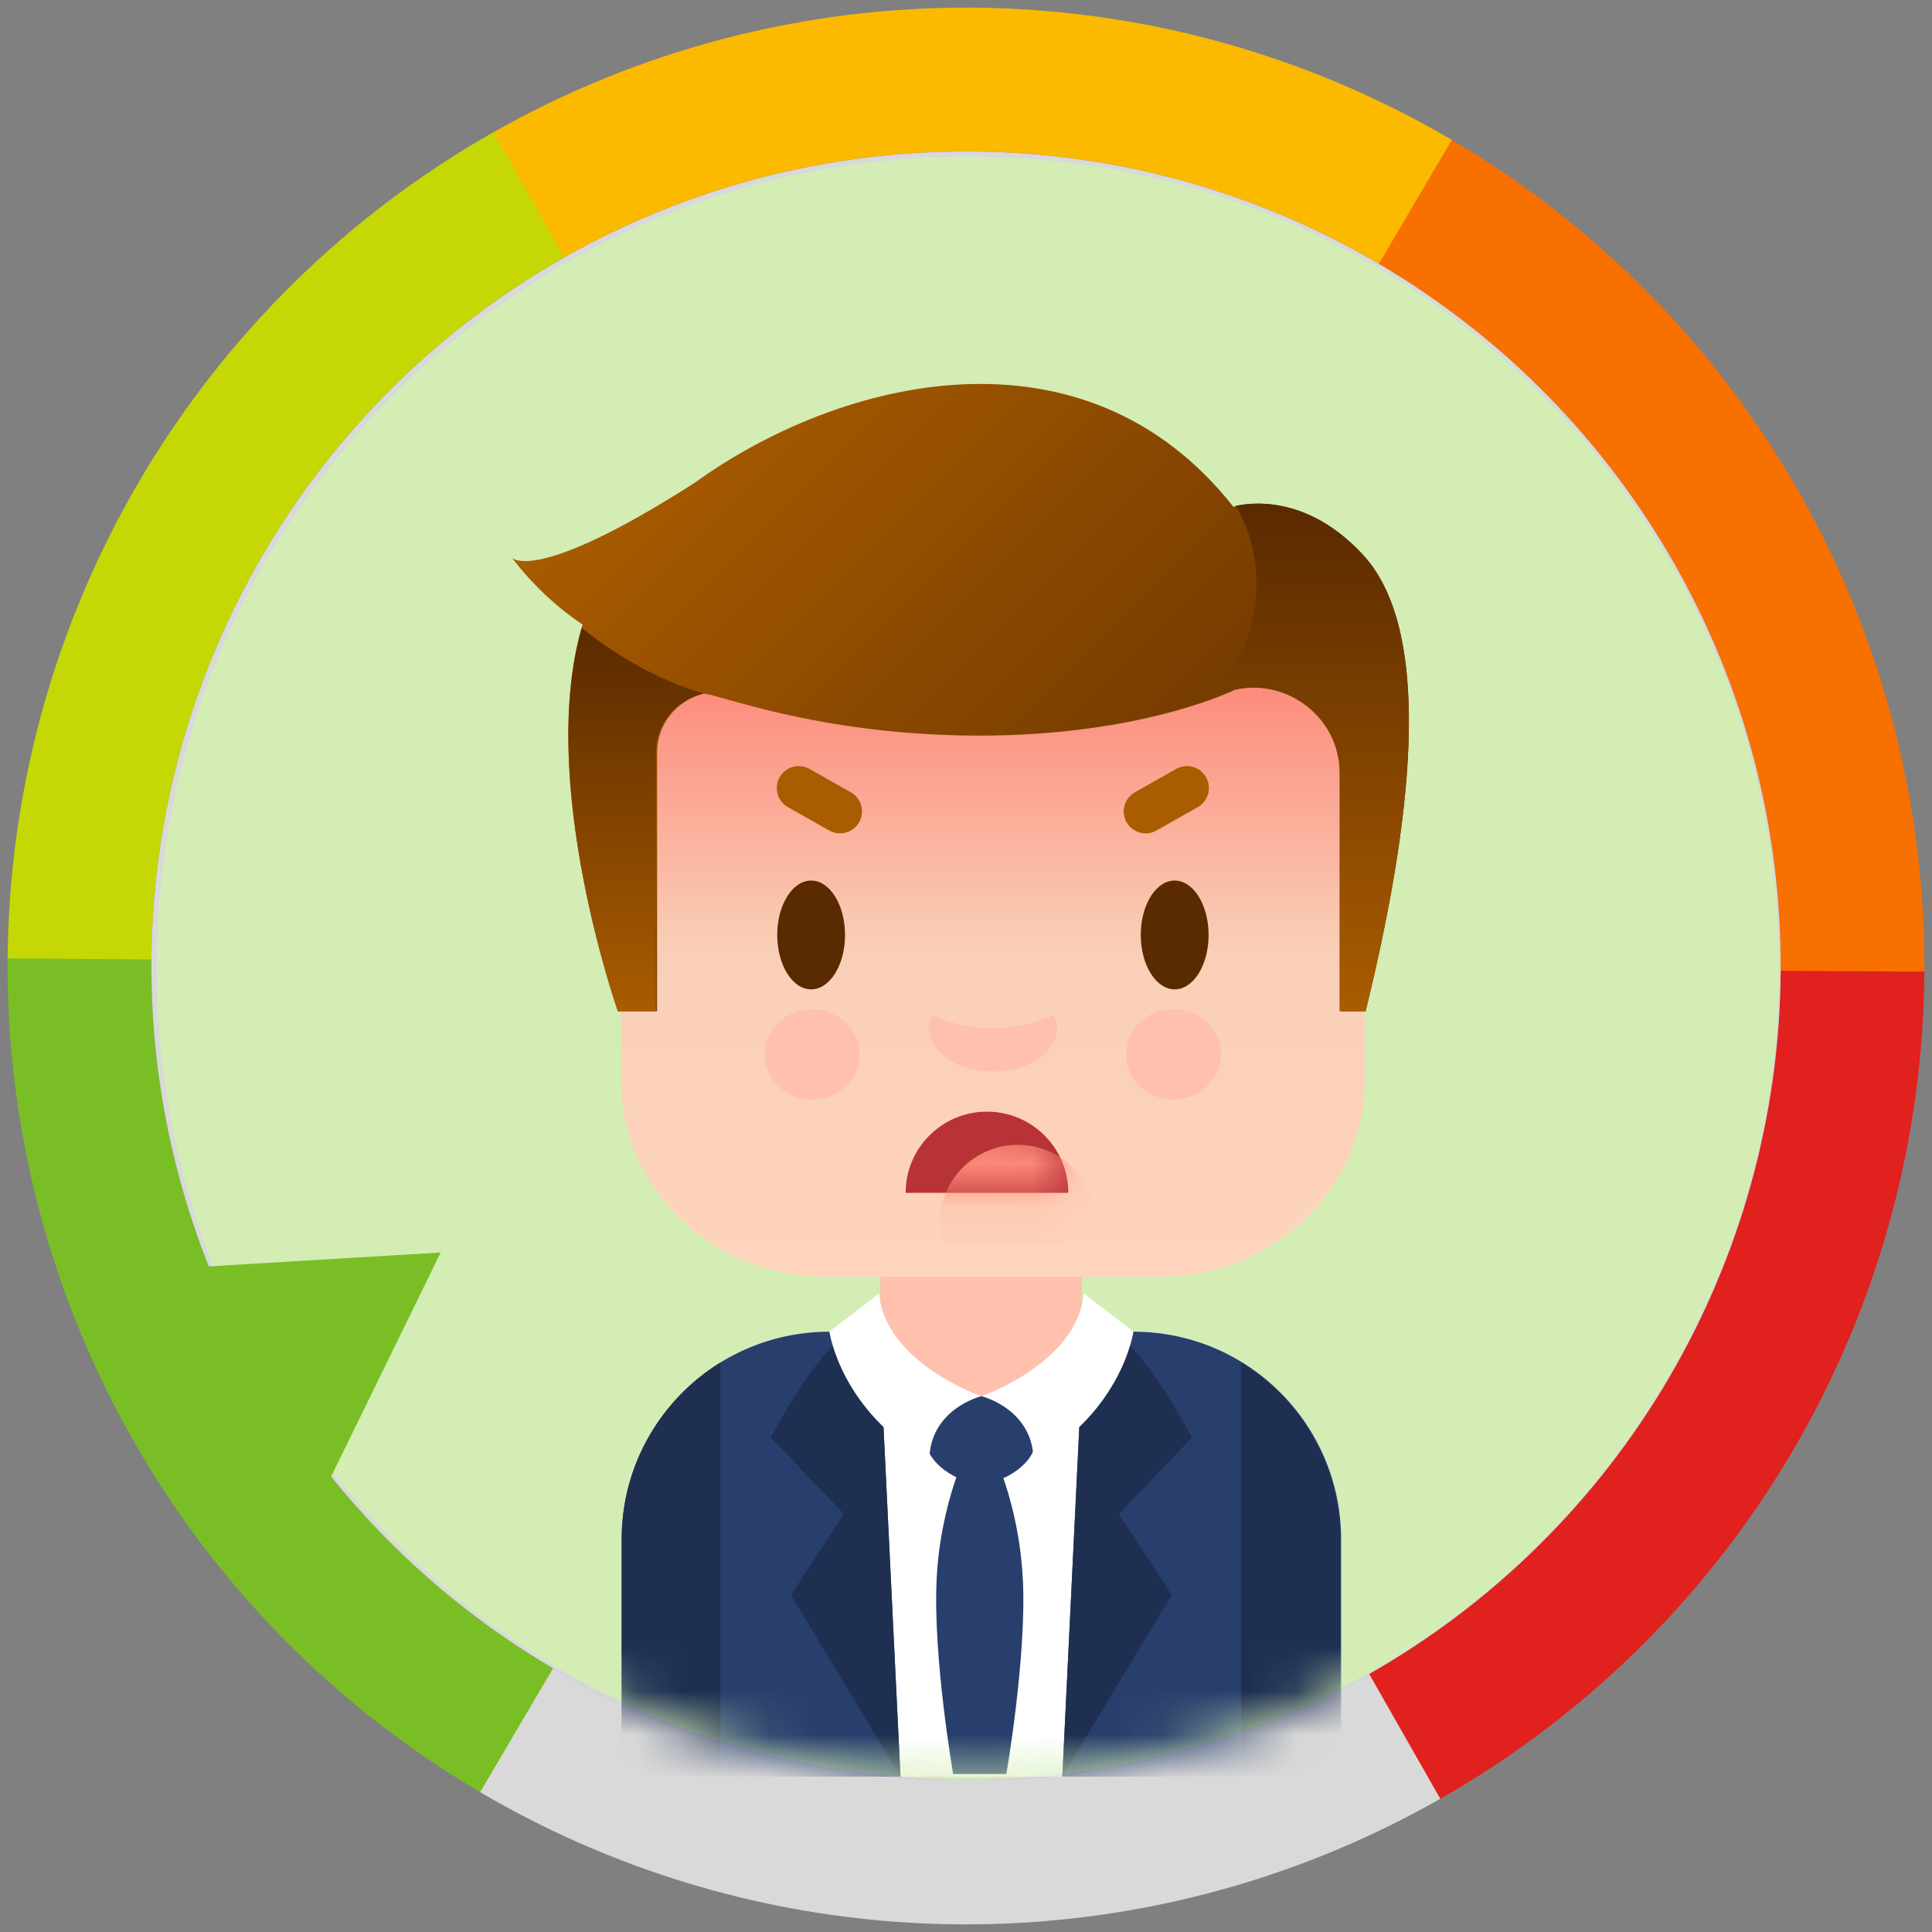 <svg width="44" height="44" viewBox="0 0 44 44" fill="none" xmlns="http://www.w3.org/2000/svg">
<rect x="0" y="0" width="44" height="44" fill="#808080" stroke="none"/>
<g id="Charector">
<g id="Group 48103293">
<path id="Ellipse 3477" d="M43.826 22.174C43.856 18.335 42.874 14.556 40.977 11.218C39.081 7.88 36.338 5.102 33.024 3.162L31.371 5.988C34.187 7.636 36.519 9.998 38.131 12.836C39.743 15.673 40.578 18.885 40.552 22.148L43.826 22.174Z" fill="#F87000"/>
<path id="Ellipse 3482" d="M32.762 40.989C36.102 39.096 38.884 36.356 40.826 33.044C42.769 29.733 43.803 25.968 43.826 22.129L40.552 22.109C40.533 25.373 39.653 28.573 38.002 31.388C36.351 34.202 33.987 36.532 31.148 38.141L32.762 40.989Z" fill="#E0211D"/>
<path id="Ellipse 3478" d="M33.064 3.186C29.754 1.24 25.99 0.201 22.151 0.174C18.312 0.148 14.534 1.134 11.198 3.034L12.819 5.879C15.654 4.264 18.866 3.426 22.129 3.448C25.392 3.471 28.591 4.354 31.404 6.008L33.064 3.186Z" fill="#FBB900"/>
<path id="Ellipse 3479" d="M11.238 3.011C7.898 4.904 5.116 7.645 3.174 10.956C1.231 14.268 0.197 18.033 0.174 21.872L3.448 21.891C3.467 18.628 4.347 15.427 5.998 12.613C7.649 9.798 10.013 7.469 12.852 5.86L11.238 3.011Z" fill="#C5D805"/>
<path id="Ellipse 3480" d="M0.174 21.826C0.144 25.665 1.126 29.444 3.022 32.782C4.919 36.12 7.662 38.899 10.976 40.838L12.629 38.012C9.813 36.364 7.481 34.002 5.869 31.165C4.257 28.328 3.422 25.115 3.448 21.852L0.174 21.826Z" fill="#7ABE26"/>
<path id="Ellipse 3481" d="M10.936 40.815C14.246 42.761 18.01 43.8 21.849 43.826C25.688 43.853 29.466 42.866 32.802 40.966L31.181 38.121C28.346 39.736 25.134 40.575 21.871 40.552C18.608 40.53 15.409 39.647 12.596 37.993L10.936 40.815Z" fill="#D9D9D9"/>
<circle id="Ellipse 3476" cx="18.552" cy="18.552" r="18.552" transform="matrix(-1 -0.008 -0.008 1 40.701 3.599)" fill="#D9D9D9"/>
</g>
<g id="Group 48103281">
<g id="Clip path group">
<g id="Group">
<path id="Vector" d="M22.041 40.514C32.244 40.514 40.515 32.243 40.515 22.04C40.515 11.837 32.244 3.566 22.041 3.566C11.838 3.566 3.567 11.837 3.567 22.04C3.567 32.243 11.838 40.514 22.041 40.514Z" fill="#D3EDB4"/>
<g id="Mask group">
<mask id="mask0_8786_8113" style="mask-type:alpha" maskUnits="userSpaceOnUse" x="3" y="3" width="38" height="38">
<path id="Vector_2" d="M22.041 40.514C32.244 40.514 40.515 32.243 40.515 22.04C40.515 11.837 32.244 3.566 22.041 3.566C11.838 3.566 3.567 11.837 3.567 22.04C3.567 32.243 11.838 40.514 22.041 40.514Z" fill="#7ABE26"/>
</mask>
<g mask="url(#mask0_8786_8113)">
<g id="Group_2">
<g id="Group_3">
<path id="Vector_3" d="M30.544 40.462H14.16V35.059C14.16 32.446 16.278 30.328 18.891 30.328L22.353 31.8L25.815 30.328C28.428 30.328 30.546 32.446 30.546 35.059V40.462H30.544Z" fill="white"/>
<path id="Vector_4" d="M20.016 30.328H18.888C16.276 30.328 14.158 32.446 14.158 35.059V40.462H20.508L20.016 30.328Z" fill="#283F6D"/>
<path id="Vector_5" d="M20.015 30.326H19.524C18.807 30.326 17.557 32.74 17.557 32.74L19.22 34.481L18.014 36.325L20.507 40.458L20.015 30.324V30.326Z" fill="#1E2F52"/>
<path id="Vector_6" d="M16.41 31.028C15.059 31.861 14.158 33.354 14.158 35.057V40.46H16.41V31.03V31.028Z" fill="#1E2F52"/>
<path id="Vector_7" d="M24.686 30.328H25.814C28.427 30.328 30.544 32.446 30.544 35.059V40.462H24.194L24.686 30.328Z" fill="#283F6D"/>
<path id="Vector_8" d="M24.686 30.326H25.178C25.894 30.326 27.145 32.74 27.145 32.74L25.481 34.481L26.688 36.325L24.194 40.458L24.686 30.324V30.326Z" fill="#1E2F52"/>
<path id="Vector_9" d="M28.267 31.028C29.618 31.861 30.519 33.354 30.519 35.057V40.46H28.267V31.03V31.028Z" fill="#1E2F52"/>
</g>
<g id="Group_4">
<path id="Vector_10" d="M20.048 30.084C20.048 31.302 21.132 32.042 22.409 32.042H22.45C23.727 32.042 24.638 31.302 24.638 30.084V27.264C24.638 26.046 23.725 24.83 22.45 24.83H22.409C21.132 24.83 20.048 26.046 20.048 27.264V30.084Z" fill="#FFC0AD"/>
<path id="Vector_11" d="M31.076 15.293V24.63C31.076 27.087 28.987 29.077 26.414 29.077H18.811C16.236 29.077 14.149 27.085 14.149 24.63V15.447L31.077 15.293H31.076Z" fill="url(#paint0_linear_8786_8113)"/>
<path id="Vector_12" d="M25.98 21.293C25.98 21.977 26.326 22.532 26.753 22.532C27.179 22.532 27.525 21.978 27.525 21.293C27.525 20.608 27.179 20.054 26.753 20.054C26.326 20.054 25.98 20.608 25.98 21.293Z" fill="#5A2A00"/>
<path id="Vector_13" d="M17.701 21.293C17.701 21.977 18.047 22.532 18.473 22.532C18.899 22.532 19.245 21.978 19.245 21.293C19.245 20.608 18.899 20.054 18.473 20.054C18.047 20.054 17.701 20.608 17.701 21.293Z" fill="#5A2A00"/>
<path id="Vector_14" d="M22.612 23.417C23.104 23.417 23.575 23.305 23.994 23.11C24.045 23.21 24.075 23.315 24.075 23.427C24.075 23.966 23.421 24.402 22.612 24.402C21.804 24.402 21.152 23.966 21.152 23.427C21.152 23.315 21.181 23.21 21.232 23.11C21.652 23.307 22.121 23.417 22.614 23.417H22.612Z" fill="#FFC0AD"/>
<path id="Vector_15" d="M25.646 24.012C25.646 24.581 26.13 25.041 26.725 25.041C27.32 25.041 27.804 24.581 27.804 24.012C27.804 23.443 27.32 22.982 26.725 22.982C26.13 22.982 25.646 23.443 25.646 24.012Z" fill="#FFC0AD"/>
<path id="Vector_16" d="M19.576 24.012C19.576 24.581 19.093 25.041 18.497 25.041C17.902 25.041 17.419 24.581 17.419 24.012C17.419 23.443 17.902 22.982 18.497 22.982C19.093 22.982 19.576 23.443 19.576 24.012Z" fill="#FFC0AD"/>
<g id="Group_5">
<path id="Vector_17" d="M20.625 27.166C20.625 26.145 21.455 25.317 22.478 25.317C23.501 25.317 24.33 26.145 24.33 27.166" fill="#B83336"/>
<g id="Clip path group_2">
<mask id="mask1_8786_8113" style="mask-type:luminance" maskUnits="userSpaceOnUse" x="20" y="25" width="5" height="3">
<g id="clippath-7">
<path id="Vector_18" d="M20.627 27.166C20.627 26.145 21.456 25.317 22.479 25.317C23.502 25.317 24.331 26.145 24.331 27.166" fill="white"/>
</g>
</mask>
<g mask="url(#mask1_8786_8113)">
<g id="Group_6">
<path id="Vector_19" d="M21.406 27.844C21.406 26.866 22.201 26.072 23.181 26.072C24.161 26.072 24.956 26.866 24.956 27.844C24.956 28.823 24.161 29.616 23.181 29.616C22.201 29.616 21.406 28.823 21.406 27.844Z" fill="#FC8879"/>
</g>
</g>
</g>
</g>
<path id="Vector_20" d="M18.191 17.947L19.131 18.479" stroke="#A95C00" stroke-miterlimit="10" stroke-linecap="round"/>
<path id="Vector_21" d="M27.032 17.947L26.092 18.479" stroke="#A95C00" stroke-miterlimit="10" stroke-linecap="round"/>
</g>
<g id="Group_7">
<path id="Vector_22" d="M23.594 32.771C23.594 33.33 22.85 33.784 22.339 33.784C21.827 33.784 21.083 33.33 21.083 32.771C21.083 32.212 21.839 31.797 22.352 31.797C22.865 31.797 23.596 32.21 23.596 32.771H23.594Z" fill="#283F6D"/>
<path id="Vector_23" d="M23.294 35.974C23.209 34.194 22.562 32.953 22.562 32.953L22.313 32.789L22.064 32.953C22.064 32.953 21.416 34.194 21.331 35.974C21.246 37.754 21.708 40.403 21.708 40.403H22.919C22.919 40.403 23.38 37.754 23.296 35.974H23.294Z" fill="#283F6D"/>
<path id="Vector_24" d="M20.016 29.461L18.889 30.325C18.889 30.325 19.134 32.125 21.164 33.272C21.164 32.084 22.351 31.797 22.351 31.797C22.351 31.797 20.18 31.059 20.016 29.461Z" fill="white"/>
<path id="Vector_25" d="M24.685 29.461L25.813 30.325C25.813 30.325 25.567 32.125 23.538 33.272C23.538 32.084 22.351 31.797 22.351 31.797C22.351 31.797 24.521 31.059 24.685 29.461Z" fill="white"/>
</g>
<g id="Group_8">
<path id="Vector_26" d="M31.046 12.64C29.587 11.057 28.088 11.54 28.088 11.54C24.687 7.229 19.135 8.599 15.808 11.004C12.172 13.329 11.657 12.701 11.657 12.701C12.136 13.33 12.706 13.851 13.268 14.223C12.208 17.749 14.072 23.032 14.072 23.032H14.965V17.143C14.965 16.486 15.416 15.954 16.011 15.802C16.221 15.748 18.568 16.753 22.307 16.753C26.046 16.753 28.129 15.707 28.129 15.707C29.342 15.438 30.537 16.359 30.537 17.599V23.031H31.101C32.104 18.933 32.718 14.458 31.044 12.64H31.046Z" fill="url(#paint1_linear_8786_8113)"/>
<path id="Vector_27" d="M31.044 12.638C29.753 11.237 28.43 11.455 28.145 11.522C28.953 12.911 28.697 14.707 27.582 15.922C27.93 15.794 28.11 15.704 28.11 15.704C29.323 15.435 30.507 16.356 30.507 17.595V23.028H31.102C32.105 18.93 32.718 14.455 31.044 12.637V12.638Z" fill="url(#paint2_linear_8786_8113)"/>
<path id="Vector_28" d="M13.249 14.301C12.239 17.825 14.073 23.031 14.073 23.031H14.935V17.142C14.935 16.474 15.414 15.938 16.021 15.796C15.012 15.489 14.083 14.973 13.249 14.301Z" fill="url(#paint3_linear_8786_8113)"/>
</g>
</g>
</g>
</g>
</g>
</g>
<path id="Polygon 11" d="M10.036 28.525L7.102 34.525L3.369 28.924L10.036 28.525Z" fill="#7ABE26"/>
</g>
</g>
<defs>
<linearGradient id="paint0_linear_8786_8113" x1="22.613" y1="29.077" x2="22.613" y2="15.293" gradientUnits="userSpaceOnUse">
<stop stop-color="#FFD4BC"/>
<stop offset="0.54" stop-color="#FACFB7"/>
<stop offset="1" stop-color="#FC8879"/>
</linearGradient>
<linearGradient id="paint1_linear_8786_8113" x1="14.542" y1="9.814" x2="29.431" y2="24.703" gradientUnits="userSpaceOnUse">
<stop stop-color="#A95C00"/>
<stop offset="1" stop-color="#5A2A00"/>
</linearGradient>
<linearGradient id="paint2_linear_8786_8113" x1="29.835" y1="23.028" x2="29.835" y2="11.468" gradientUnits="userSpaceOnUse">
<stop stop-color="#A95C00"/>
<stop offset="1" stop-color="#5A2A00"/>
</linearGradient>
<linearGradient id="paint3_linear_8786_8113" x1="14.483" y1="23.031" x2="14.483" y2="14.301" gradientUnits="userSpaceOnUse">
<stop stop-color="#A95C00"/>
<stop offset="1" stop-color="#5A2A00"/>
</linearGradient>
</defs>
</svg>
